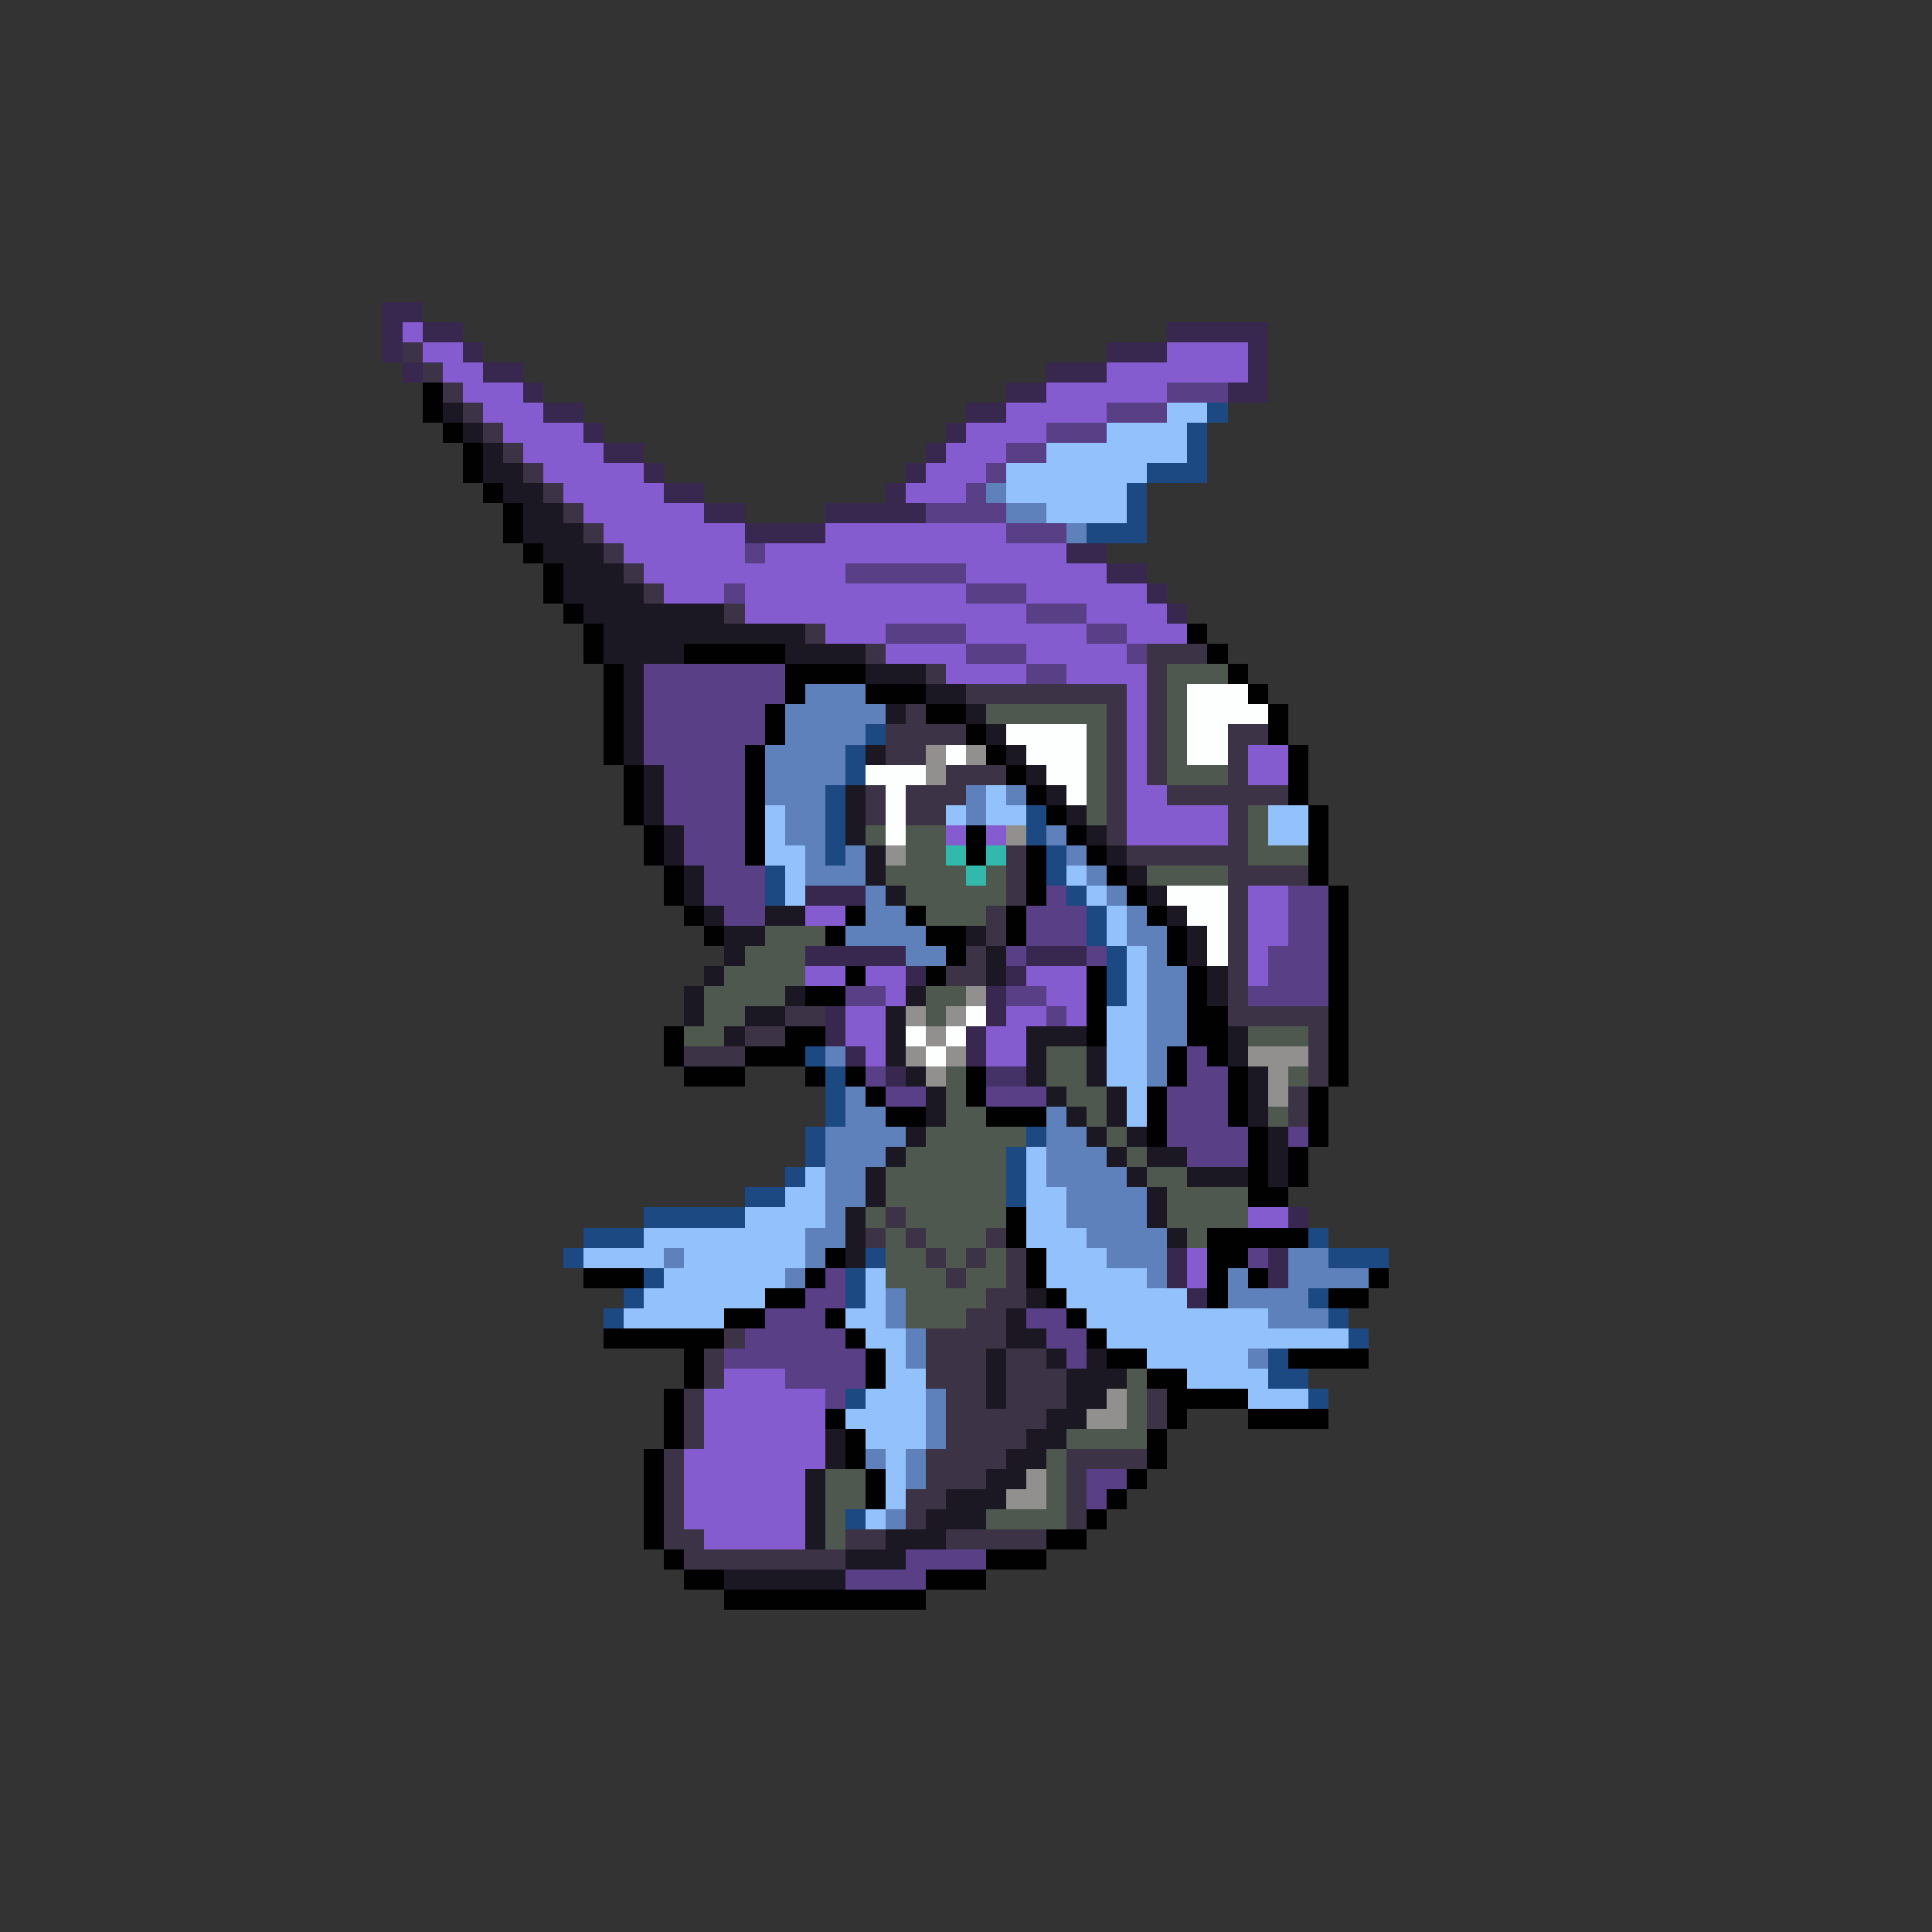 <svg xmlns="http://www.w3.org/2000/svg" viewBox="0 -0.5 96 96" shape-rendering="crispEdges">
<rect x="0" y="-0.5" width="96" height="96" fill="#333333" stroke="none"/>
<path stroke="#38284f" d="M19 15h2M19 16h1M21 16h2M58 16h5M19 17h1M23 17h1M55 17h3M62 17h1M20 18h1M24 18h2M52 18h3M62 18h1M26 19h1M50 19h2M61 19h2M27 20h2M48 20h2M29 21h1M47 21h1M30 22h2M46 22h1M32 23h1M45 23h1M33 24h2M44 24h1M35 25h2M41 25h5M37 26h4M53 27h2M55 28h2M57 29h1M58 30h1M40 44h3M40 47h5M51 47h3M45 48h1M50 48h1M49 49h1M41 50h1M49 50h1M41 51h1M48 51h1M42 52h1M48 52h1M44 53h1M64 60h1M58 62h1M63 62h1M58 63h1M63 63h1M59 64h1" />
<path stroke="#855ccf" d="M20 16h1M21 17h2M58 17h4M22 18h2M55 18h7M23 19h3M52 19h6M24 20h3M50 20h5M25 21h4M48 21h4M26 22h4M47 22h3M27 23h5M46 23h3M28 24h5M45 24h3M29 25h6M30 26h7M41 26h9M31 27h6M38 27h15M32 28h10M48 28h7M33 29h3M37 29h11M51 29h6M37 30h14M54 30h4M41 31h3M48 31h6M56 31h3M44 32h4M51 32h5M47 33h4M53 33h4M56 34h1M56 35h1M56 36h1M56 37h1M62 37h2M56 38h1M62 38h2M56 39h2M56 40h5M47 41h1M49 41h1M56 41h5M62 44h2M40 45h2M62 45h2M62 46h2M62 47h1M40 48h2M43 48h2M51 48h3M62 48h1M44 49h1M52 49h2M42 50h2M50 50h2M53 50h1M42 51h2M49 51h2M43 52h1M49 52h2M62 60h2M59 62h1M59 63h1M36 68h3M35 69h6M35 70h6M35 71h6M34 72h7M34 73h6M34 74h6M34 75h6M35 76h5" />
<path stroke="#3d3346" d="M20 17h1M21 18h1M22 19h1M23 20h1M24 21h1M25 22h1M26 23h1M27 24h1M28 25h1M29 26h1M30 27h1M31 28h1M32 29h1M36 30h1M40 31h1M43 32h1M57 32h3M46 33h1M57 33h1M48 34h8M57 34h1M45 35h1M55 35h1M57 35h1M44 36h4M55 36h1M57 36h1M61 36h2M44 37h2M55 37h1M57 37h1M61 37h1M47 38h3M55 38h1M57 38h1M61 38h1M43 39h1M45 39h3M55 39h1M58 39h6M43 40h1M45 40h2M55 40h1M61 40h1M55 41h1M61 41h1M50 42h1M56 42h6M50 43h1M61 43h4M50 44h1M61 44h1M49 45h1M61 45h1M49 46h1M61 46h1M48 47h1M61 47h1M47 48h2M61 48h1M61 49h1M39 50h2M61 50h5M37 51h2M65 51h1M34 52h3M65 52h1M65 53h1M64 54h1M64 55h1M44 60h1M43 61h1M45 61h1M49 61h1M46 62h1M48 62h1M50 62h1M47 63h1M50 63h1M49 64h2M48 65h2M36 66h1M46 66h4M35 67h1M46 67h3M50 67h2M35 68h1M46 68h3M50 68h3M34 69h1M47 69h2M50 69h3M57 69h1M34 70h1M47 70h5M57 70h1M34 71h1M47 71h4M33 72h1M46 72h4M53 72h4M33 73h1M46 73h3M53 73h1M33 74h1M45 74h2M53 74h1M33 75h1M45 75h1M53 75h1M33 76h2M42 76h2M47 76h5M34 77h8" />
<path stroke="#010101" d="M21 19h1M21 20h1M22 21h1M23 22h1M23 23h1M24 24h1M25 25h1M25 26h1M26 27h1M27 28h1M27 29h1M28 30h1M29 31h1M59 31h1M29 32h1M34 32h5M60 32h1M30 33h1M39 33h4M61 33h1M30 34h1M39 34h1M43 34h3M62 34h1M30 35h1M38 35h1M46 35h2M63 35h1M30 36h1M38 36h1M48 36h1M63 36h1M30 37h1M37 37h1M49 37h1M64 37h1M31 38h1M37 38h1M50 38h1M64 38h1M31 39h1M37 39h1M51 39h1M64 39h1M31 40h1M37 40h1M52 40h1M65 40h1M32 41h1M37 41h1M48 41h1M53 41h1M65 41h1M32 42h1M37 42h1M48 42h1M51 42h1M54 42h1M65 42h1M33 43h1M51 43h1M55 43h1M65 43h1M33 44h1M51 44h1M56 44h1M66 44h1M34 45h1M42 45h1M45 45h1M50 45h1M57 45h1M66 45h1M35 46h1M41 46h1M46 46h2M50 46h1M58 46h1M66 46h1M47 47h1M58 47h1M66 47h1M42 48h1M46 48h1M54 48h1M59 48h1M66 48h1M40 49h2M54 49h1M59 49h1M66 49h1M54 50h1M59 50h2M66 50h1M33 51h1M39 51h2M54 51h1M59 51h2M66 51h1M33 52h1M37 52h3M58 52h1M60 52h1M66 52h1M34 53h3M40 53h1M42 53h1M48 53h1M58 53h1M61 53h1M66 53h1M43 54h1M48 54h1M57 54h1M61 54h1M65 54h1M44 55h2M49 55h3M57 55h1M61 55h1M65 55h1M57 56h1M62 56h1M65 56h1M62 57h1M64 57h1M62 58h1M64 58h1M62 59h2M50 60h1M50 61h1M60 61h5M41 62h1M51 62h1M60 62h2M29 63h3M40 63h1M51 63h1M60 63h1M62 63h1M68 63h1M38 64h2M52 64h1M60 64h1M66 64h2M36 65h2M41 65h1M53 65h1M30 66h6M42 66h1M54 66h1M34 67h1M43 67h1M55 67h2M64 67h4M34 68h1M43 68h1M57 68h2M33 69h1M58 69h4M33 70h1M41 70h1M58 70h1M62 70h4M33 71h1M42 71h1M57 71h1M32 72h1M42 72h1M57 72h1M32 73h1M43 73h1M56 73h1M32 74h1M43 74h1M55 74h1M32 75h1M54 75h1M32 76h1M52 76h2M33 77h1M49 77h3M34 78h2M46 78h3M36 79h10" />
<path stroke="#583f86" d="M58 19h3M55 20h3M52 21h3M50 22h2M49 23h1M48 24h1M46 25h4M50 26h3M37 27h1M42 28h6M36 29h1M48 29h3M51 30h3M44 31h4M54 31h2M48 32h3M56 32h1M32 33h7M51 33h2M32 34h7M32 35h6M32 36h6M32 37h5M33 38h4M33 39h4M33 40h4M34 41h3M34 42h3M35 43h3M35 44h3M52 44h1M64 44h2M36 45h2M51 45h3M64 45h2M51 46h3M64 46h2M50 47h1M54 47h1M63 47h3M63 48h3M42 49h2M50 49h2M62 49h4M52 50h1M59 52h1M43 53h1M59 53h2M44 54h2M49 54h3M58 54h3M58 55h3M58 56h4M64 56h1M59 57h3M62 62h1M41 63h1M40 64h2M38 65h3M51 65h2M37 66h5M52 66h2M36 67h7M53 67h1M39 68h4M41 69h1M54 73h2M54 74h1M45 77h4M42 78h4" />
<path stroke="#1b1823" d="M22 20h1M23 21h1M24 22h1M24 23h2M25 24h2M26 25h2M26 26h3M27 27h3M28 28h3M28 29h4M29 30h7M30 31h10M30 32h4M39 32h4M31 33h1M43 33h3M31 34h1M46 34h2M31 35h1M44 35h1M48 35h1M31 36h1M49 36h1M31 37h1M43 37h1M50 37h1M32 38h1M51 38h1M32 39h1M42 39h1M52 39h1M32 40h1M42 40h1M53 40h1M33 41h1M42 41h1M54 41h1M33 42h1M43 42h1M55 42h1M34 43h1M43 43h1M56 43h1M34 44h1M44 44h1M57 44h1M35 45h1M38 45h2M58 45h1M36 46h2M48 46h1M59 46h1M36 47h1M49 47h1M59 47h1M35 48h1M49 48h1M60 48h1M34 49h1M39 49h1M45 49h1M60 49h1M34 50h1M37 50h2M44 50h1M36 51h1M44 51h1M51 51h3M61 51h1M44 52h1M51 52h1M54 52h1M61 52h1M45 53h1M51 53h1M54 53h1M62 53h1M46 54h1M52 54h1M55 54h1M62 54h1M46 55h1M53 55h1M55 55h1M62 55h1M45 56h1M54 56h1M56 56h1M63 56h1M44 57h1M55 57h1M57 57h2M63 57h1M43 58h1M56 58h1M59 58h3M63 58h1M43 59h1M57 59h1M42 60h1M57 60h1M42 61h1M58 61h1M42 62h1M51 64h1M50 65h1M50 66h2M49 67h1M52 67h1M54 67h1M49 68h1M53 68h3M49 69h1M53 69h2M52 70h2M41 71h1M51 71h2M41 72h1M50 72h2M40 73h1M49 73h2M40 74h1M47 74h3M40 75h1M46 75h3M40 76h1M44 76h3M42 77h3M36 78h6" />
<path stroke="#93c1fc" d="M58 20h2M55 21h4M52 22h7M50 23h7M50 24h6M52 25h4M49 39h1M38 40h1M47 40h1M49 40h2M63 40h2M38 41h1M63 41h2M38 42h2M39 43h1M53 43h1M39 44h1M54 44h1M55 45h1M55 46h1M56 47h1M56 48h1M56 49h1M55 50h2M55 51h2M55 52h2M55 53h2M56 54h1M56 55h1M51 57h1M40 58h1M51 58h1M39 59h2M51 59h2M37 60h4M51 60h2M32 61h8M51 61h3M29 62h4M34 62h6M52 62h3M33 63h6M43 63h1M52 63h5M32 64h6M43 64h1M53 64h6M31 65h5M42 65h2M54 65h9M43 66h2M55 66h12M44 67h1M57 67h5M44 68h2M59 68h4M43 69h3M62 69h3M42 70h4M43 71h3M44 72h1M44 73h1M44 74h1M43 75h1" />
<path stroke="#1c4982" d="M60 20h1M59 21h1M59 22h1M57 23h3M56 24h1M56 25h1M54 26h3M43 36h1M42 37h1M42 38h1M41 39h1M41 40h1M51 40h1M41 41h1M51 41h1M41 42h1M52 42h1M38 43h1M52 43h1M38 44h1M53 44h1M54 45h1M54 46h1M55 47h1M55 48h1M55 49h1M40 52h1M41 53h1M41 54h1M41 55h1M40 56h1M51 56h1M40 57h1M50 57h1M39 58h1M50 58h1M37 59h2M50 59h1M32 60h5M29 61h3M65 61h1M28 62h1M43 62h1M66 62h3M32 63h1M42 63h1M31 64h1M42 64h1M65 64h1M30 65h1M66 65h1M67 66h1M63 67h1M63 68h2M42 69h1M65 69h1M42 75h1" />
<path stroke="#5e80bb" d="M49 24h1M50 25h2M53 26h1M40 34h3M39 35h5M39 36h4M38 37h4M38 38h4M38 39h3M48 39h1M50 39h1M39 40h2M48 40h1M39 41h2M52 41h1M40 42h1M42 42h1M53 42h1M40 43h3M54 43h1M43 44h1M55 44h1M43 45h2M56 45h1M42 46h4M56 46h2M45 47h2M57 47h1M57 48h2M57 49h2M57 50h2M57 51h2M41 52h1M57 52h1M57 53h1M42 54h1M42 55h2M52 55h1M41 56h4M52 56h2M41 57h3M52 57h3M41 58h2M52 58h4M41 59h2M53 59h4M41 60h1M53 60h4M40 61h2M54 61h4M33 62h1M40 62h1M55 62h3M64 62h2M39 63h1M57 63h1M61 63h1M64 63h4M44 64h1M61 64h4M44 65h1M63 65h3M45 66h1M45 67h1M62 67h1M46 69h1M46 70h1M46 71h1M43 72h1M45 72h1M45 73h1M44 75h1" />
<path stroke="#4f584e" d="M58 33h3M58 34h1M49 35h6M58 35h1M54 36h1M58 36h1M54 37h1M58 37h1M54 38h1M58 38h3M54 39h1M54 40h1M62 40h1M43 41h1M45 41h2M62 41h1M45 42h2M62 42h3M44 43h4M49 43h1M57 43h4M45 44h5M46 45h3M38 46h3M37 47h3M36 48h4M35 49h4M46 49h2M35 50h2M46 50h1M34 51h2M62 51h3M52 52h2M47 53h1M52 53h2M64 53h1M47 54h1M53 54h2M47 55h2M54 55h1M63 55h1M46 56h5M55 56h1M45 57h5M56 57h1M44 58h6M57 58h2M44 59h6M58 59h4M43 60h1M45 60h5M58 60h4M44 61h1M46 61h3M59 61h1M44 62h2M47 62h1M49 62h1M44 63h3M48 63h2M45 64h4M45 65h3M56 68h1M56 69h1M56 70h1M53 71h4M52 72h1M41 73h2M52 73h1M41 74h2M52 74h1M41 75h1M49 75h4M41 76h1" />
<path stroke="#fdffff" d="M59 34h3M59 35h4M50 36h4M59 36h2M47 37h1M51 37h3M59 37h2M43 38h3M52 38h2M44 39h1M53 39h1M44 40h1M44 41h1M58 44h3M59 45h2M60 46h1M60 47h1M48 50h1M45 51h1M47 51h1M46 52h1" />
<path stroke="#91908e" d="M46 37h1M48 37h1M46 38h1M50 41h1M44 42h1M48 49h1M45 50h1M47 50h1M46 51h1M45 52h1M47 52h1M62 52h3M46 53h1M63 53h1M63 54h1M55 69h1M54 70h2M51 73h1M50 74h2" />
<path stroke="#32b9ab" d="M47 42h1M49 42h1M48 43h1" />
<path stroke="#443166" d="M49 53h2" />
</svg>